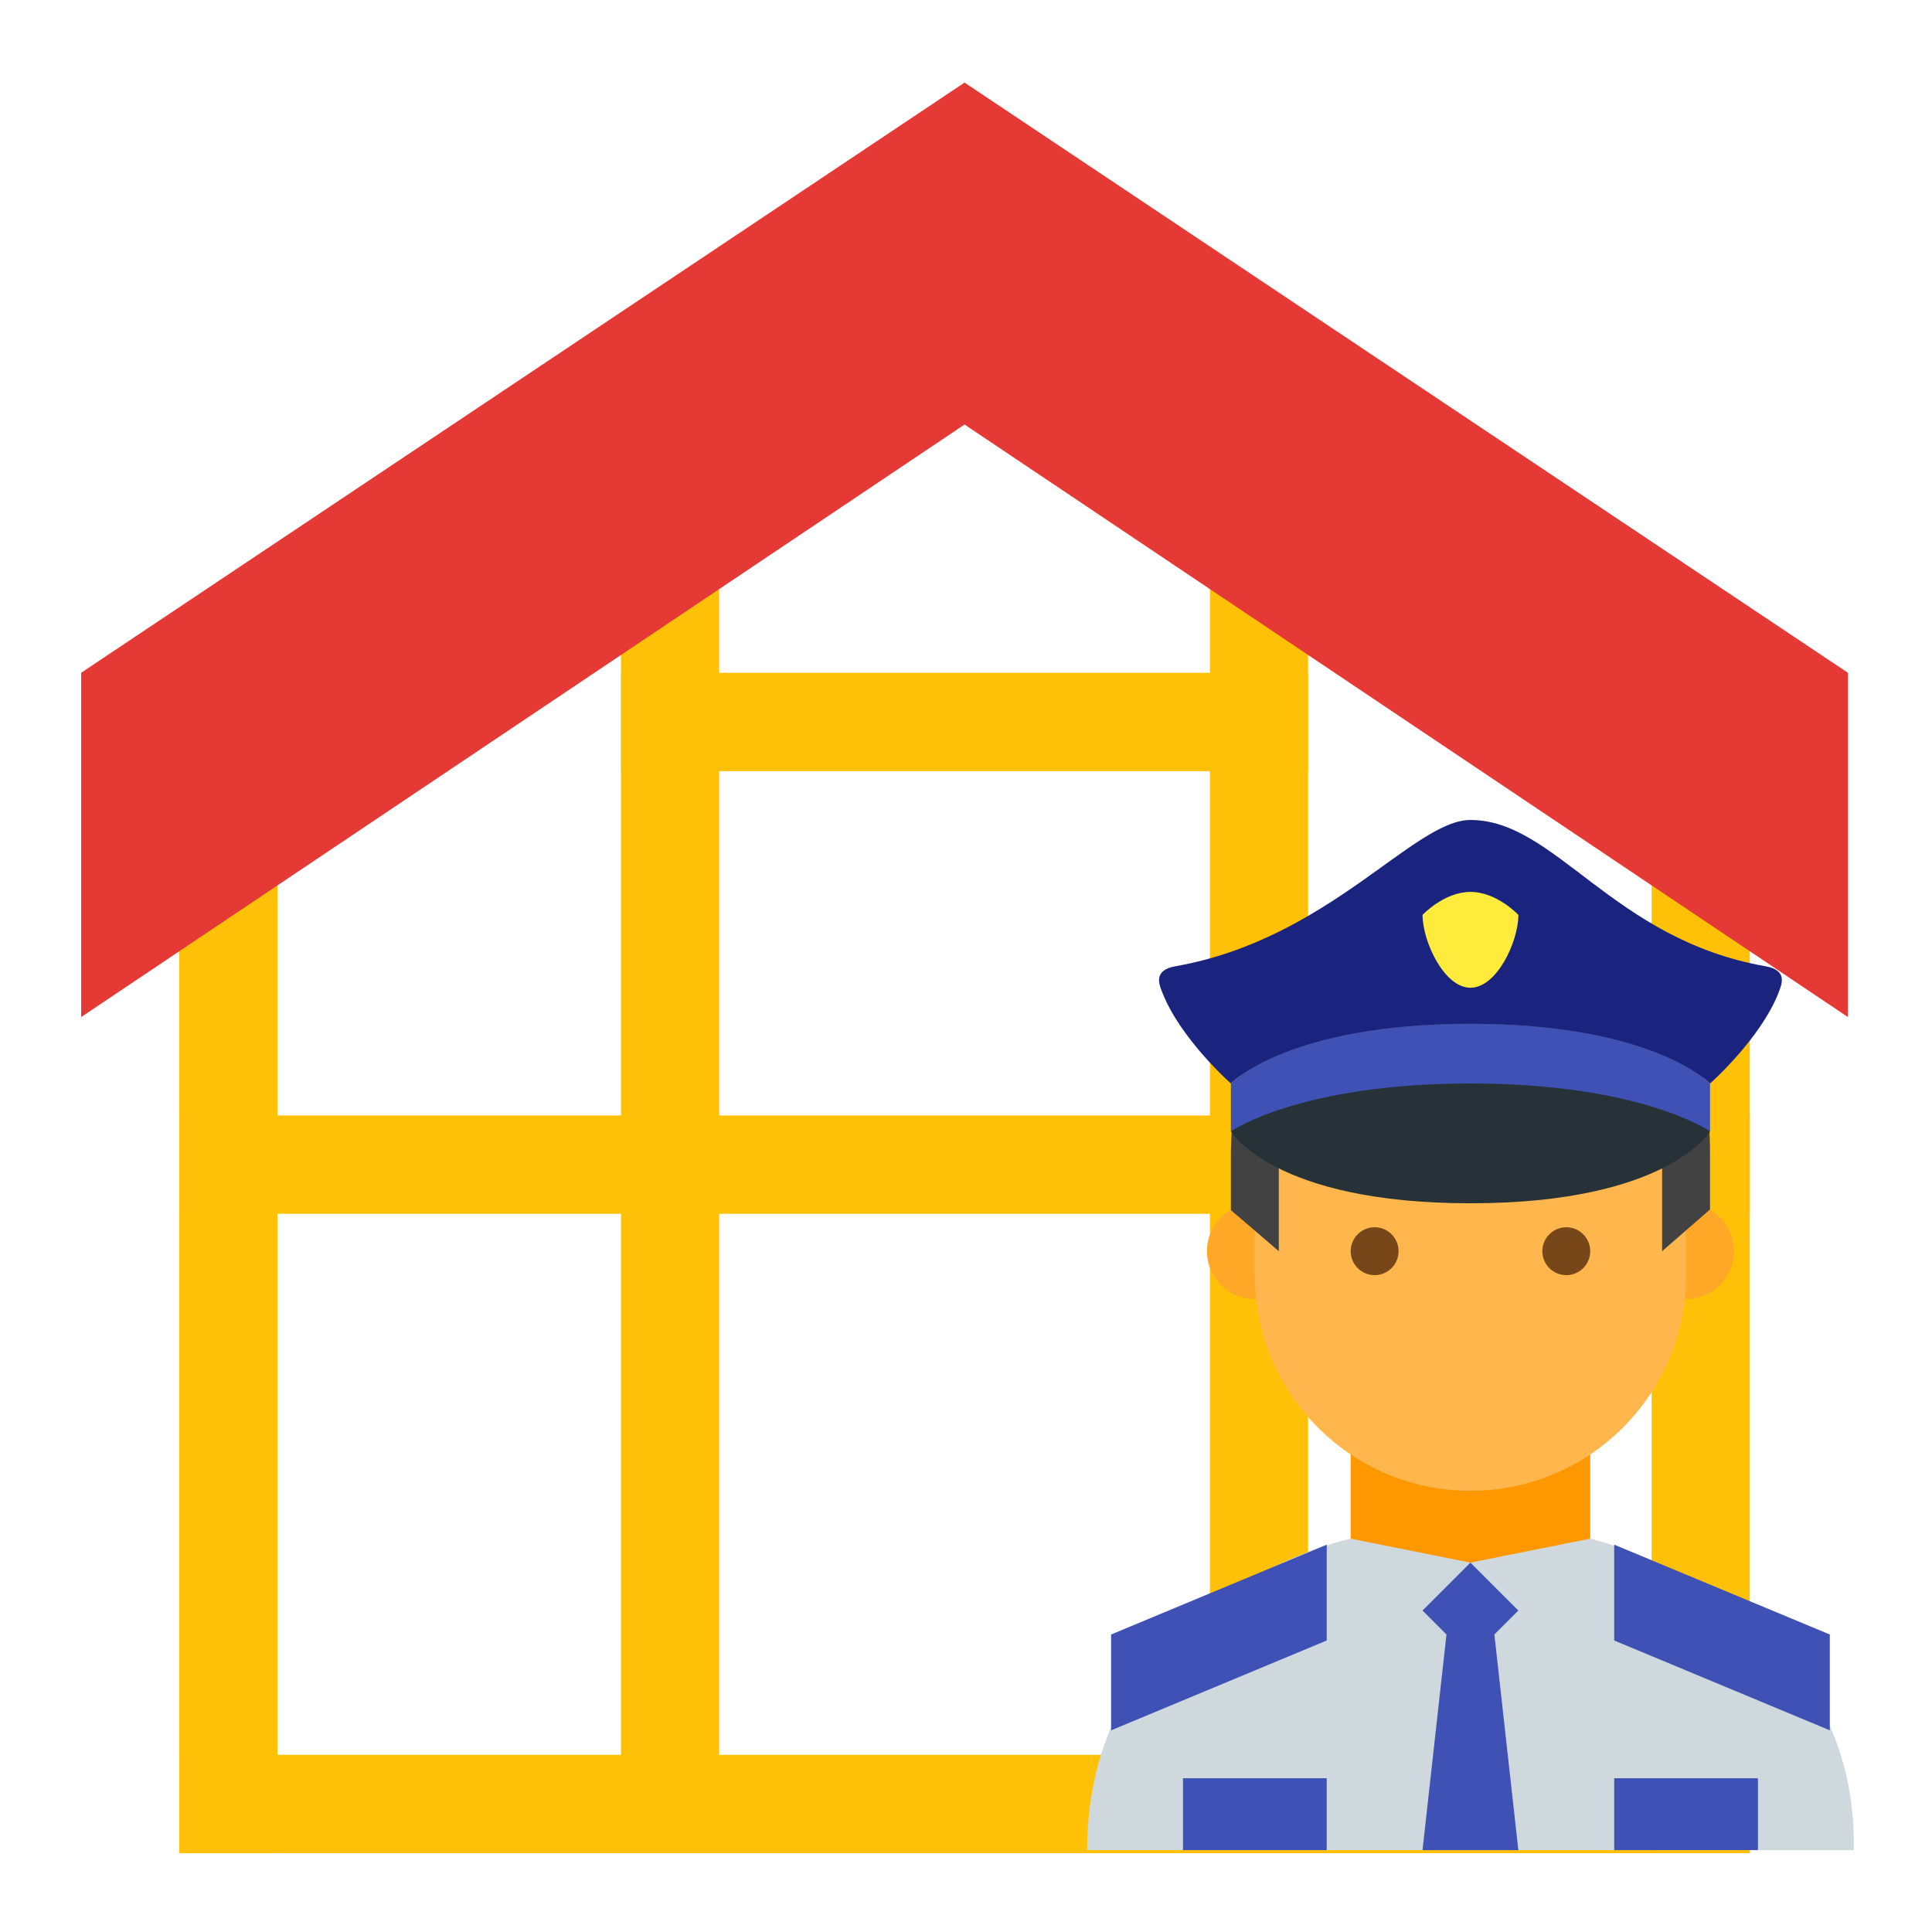 <?xml version="1.0" encoding="UTF-8" standalone="no"?>
<svg
   width="480"
   height="480"
   viewBox="0 0 48 48"
   version="1.1"
   id="svg6"
   sodipodi:docname="structural.svg"
   inkscape:version="1.4 (86a8ad7, 2024-10-11)"
   xmlns:inkscape="http://www.inkscape.org/namespaces/inkscape"
   xmlns:sodipodi="http://sodipodi.sourceforge.net/DTD/sodipodi-0.dtd"
   xmlns="http://www.w3.org/2000/svg"
   xmlns:svg="http://www.w3.org/2000/svg">
  <defs
     id="defs6" />
  <sodipodi:namedview
     id="namedview6"
     pagecolor="#ffffff"
     bordercolor="#000000"
     borderopacity="0.25"
     inkscape:showpageshadow="2"
     inkscape:pageopacity="0.0"
     inkscape:pagecheckerboard="0"
     inkscape:deskcolor="#d1d1d1"
     inkscape:zoom="1.7020833"
     inkscape:cx="224.13709"
     inkscape:cy="287.58874"
     inkscape:window-width="1920"
     inkscape:window-height="1013"
     inkscape:window-x="-9"
     inkscape:window-y="29"
     inkscape:window-maximized="1"
     inkscape:current-layer="svg6"
     showguides="true" />
  <g
     id="g6"
     transform="matrix(0.917,0,0,0.919,1.956,1.937)">
    <path
       fill="#ffc107"
       d="M 2.725,45.333 H 45.275 v 2.659 H 2.725 Z"
       id="path1"
       style="stroke-width:1.33" />
    <path
       fill="#ffc107"
       d="m 42.615,21.399 h 2.659 V 47.993 H 42.615 Z M 2.725,18.74 h 2.659 v 29.253 H 2.725 Z"
       id="path2"
       style="stroke-width:1.33" />
    <path
       fill="#ffc107"
       d="M 2.725,28.048 H 45.275 v 2.659 H 2.725 Z"
       id="path3"
       style="stroke-width:1.33" />
    <path
       fill="#ffc107"
       d="m 14.692,13.421 h 2.659 v 33.242 h -2.659 z m 15.956,0 h 2.659 v 33.242 h -2.659 z"
       id="path4"
       style="stroke-width:1.33" />
    <path
       fill="#ffc107"
       d="m 14.692,16.081 h 18.615 v 2.659 H 14.692 Z"
       id="path5"
       style="stroke-width:1.33" />
    <path
       fill="#e53935"
       d="M 47.934,25.388 24,9.369 0.066,25.388 v -9.308 L 24,0.125 v 0 l 23.934,15.956 z"
       id="path6"
       style="stroke-width:1.33" />
  </g>
  <g
     id="g4"
     transform="matrix(1.6,0,0,1.6,-30.19,8.772)">
    <path
       fill="#cfd8dc"
       d="m 43.562,18.41 h -1.86 -1.86 c 0,0 -4.095,0.872 -4.092,4.836 h 11.904 c 0.07,-3.871 -4.092,-4.836 -4.092,-4.836 z"
       id="path1-1"
       style="stroke-width:0.372" />
    <path
       fill="#ff9800"
       d="m 41.702,18.782 -1.86,-0.372 v -2.232 h 3.72 v 2.232 z"
       id="path2-1"
       style="stroke-width:0.372" />
    <path
       fill="#ffa726"
       d="m 45.794,13.946 c 0,0.411 -0.333,0.744 -0.744,0.744 -0.411,0 -0.744,-0.333 -0.744,-0.744 0,-0.411 0.333,-0.744 0.744,-0.744 0.411,0 0.744,0.333 0.744,0.744 m -6.696,0 c 0,-0.411 -0.333,-0.744 -0.744,-0.744 -0.411,0 -0.744,0.333 -0.744,0.744 0,0.411 0.333,0.744 0.744,0.744 0.411,0 0.744,-0.333 0.744,-0.744"
       id="path3-1"
       style="stroke-width:0.372" />
    <path
       fill="#ffb74d"
       d="m 45.05,11.714 c 0,-2.84 -6.696,-1.849 -6.696,0 v 2.604 c 0,1.849 1.499,3.348 3.348,3.348 1.85,0 3.348,-1.499 3.348,-3.348 z"
       id="path4-6"
       style="stroke-width:0.372" />
    <path
       fill="#424242"
       d="m 41.702,8.366 c -2.26,0 -3.72,1.832 -3.72,4.092 v 0.85 l 0.744,0.638 v -1.86 l 4.464,-0.279 1.488,0.279 v 1.86 l 0.744,-0.648 v -0.84 c 0,-1.497 -0.386,-2.982 -2.232,-3.348 l -0.372,-0.744 z"
       id="path5-8"
       style="stroke-width:0.372" />
    <path
       fill="#784719"
       d="m 42.818,13.946 c 0,-0.205 0.167,-0.372 0.372,-0.372 0.205,0 0.372,0.167 0.372,0.372 0,0.205 -0.167,0.372 -0.372,0.372 -0.205,0 -0.372,-0.167 -0.372,-0.372 m -2.976,0 c 0,0.205 0.167,0.372 0.372,0.372 0.205,0 0.372,-0.167 0.372,-0.372 0,-0.205 -0.167,-0.372 -0.372,-0.372 -0.205,0 -0.372,0.167 -0.372,0.372"
       id="path6-5"
       style="stroke-width:0.372" />
    <path
       fill="#1a237e"
       d="m 46.488,9.928 c -0.282,0.722 -1.066,1.414 -1.066,1.414 0,0 -0.883,-0.927 -3.72,-0.927 -2.838,0 -3.72,0.927 -3.72,0.927 0,0 -0.784,-0.692 -1.065,-1.414 C 36.868,9.805 36.77,9.583 37.123,9.521 39.499,9.103 40.821,7.25 41.702,7.25 c 1.322,0 2.203,1.853 4.579,2.271 0.353,0.061 0.254,0.283 0.206,0.407 z"
       id="path7"
       style="stroke-width:0.372" />
    <path
       fill="#3f51b5"
       d="m 47.282,19.898 -3.348,-1.395 v 1.488 l 3.348,1.395 z m -11.16,1.488 3.348,-1.395 v -1.488 l -3.348,1.395 z"
       id="path8"
       style="stroke-width:0.372" />
    <polygon
       fill="#3f51b5"
       points="25.999,35 24.999,36 25.999,45 21.999,45 22.999,36 21.999,35 23.999,33 "
       id="polygon8"
       transform="matrix(0.372,0,0,0.372,32.774,6.506)" />
    <path
       fill="#3f51b5"
       d="m 37.982,11.342 v 0.744 h 7.44 v -0.744 c 0,0 -0.883,-0.927 -3.72,-0.927 -2.838,0 -3.72,0.927 -3.72,0.927 z"
       id="path9"
       style="stroke-width:0.372" />
    <path
       fill="#263238"
       d="m 45.422,12.085 c 0,0 -0.655,1.117 -3.72,1.117 -3.065,0 -3.72,-1.117 -3.72,-1.117 0,0 1.06,-0.743 3.72,-0.743 2.66,0 3.72,0.743 3.72,0.743 z"
       id="path10"
       style="stroke-width:0.372" />
    <path
       fill="#ffeb3b"
       d="m 42.446,8.724 c 0,0 -0.333,-0.357 -0.744,-0.357 -0.411,0 -0.744,0.357 -0.744,0.357 0,0.411 0.334,1.131 0.744,1.131 0.411,0 0.744,-0.719 0.744,-1.131 z"
       id="path11"
       style="stroke-width:0.372" />
    <rect
       width="2.232"
       height="1.116"
       x="37.238"
       y="22.13"
       fill="#3f51b5"
       id="rect11"
       style="stroke-width:0.372" />
    <rect
       width="2.232"
       height="1.116"
       x="43.934"
       y="22.13"
       fill="#3f51b5"
       id="rect12"
       style="stroke-width:0.372" />
  </g>
</svg>
